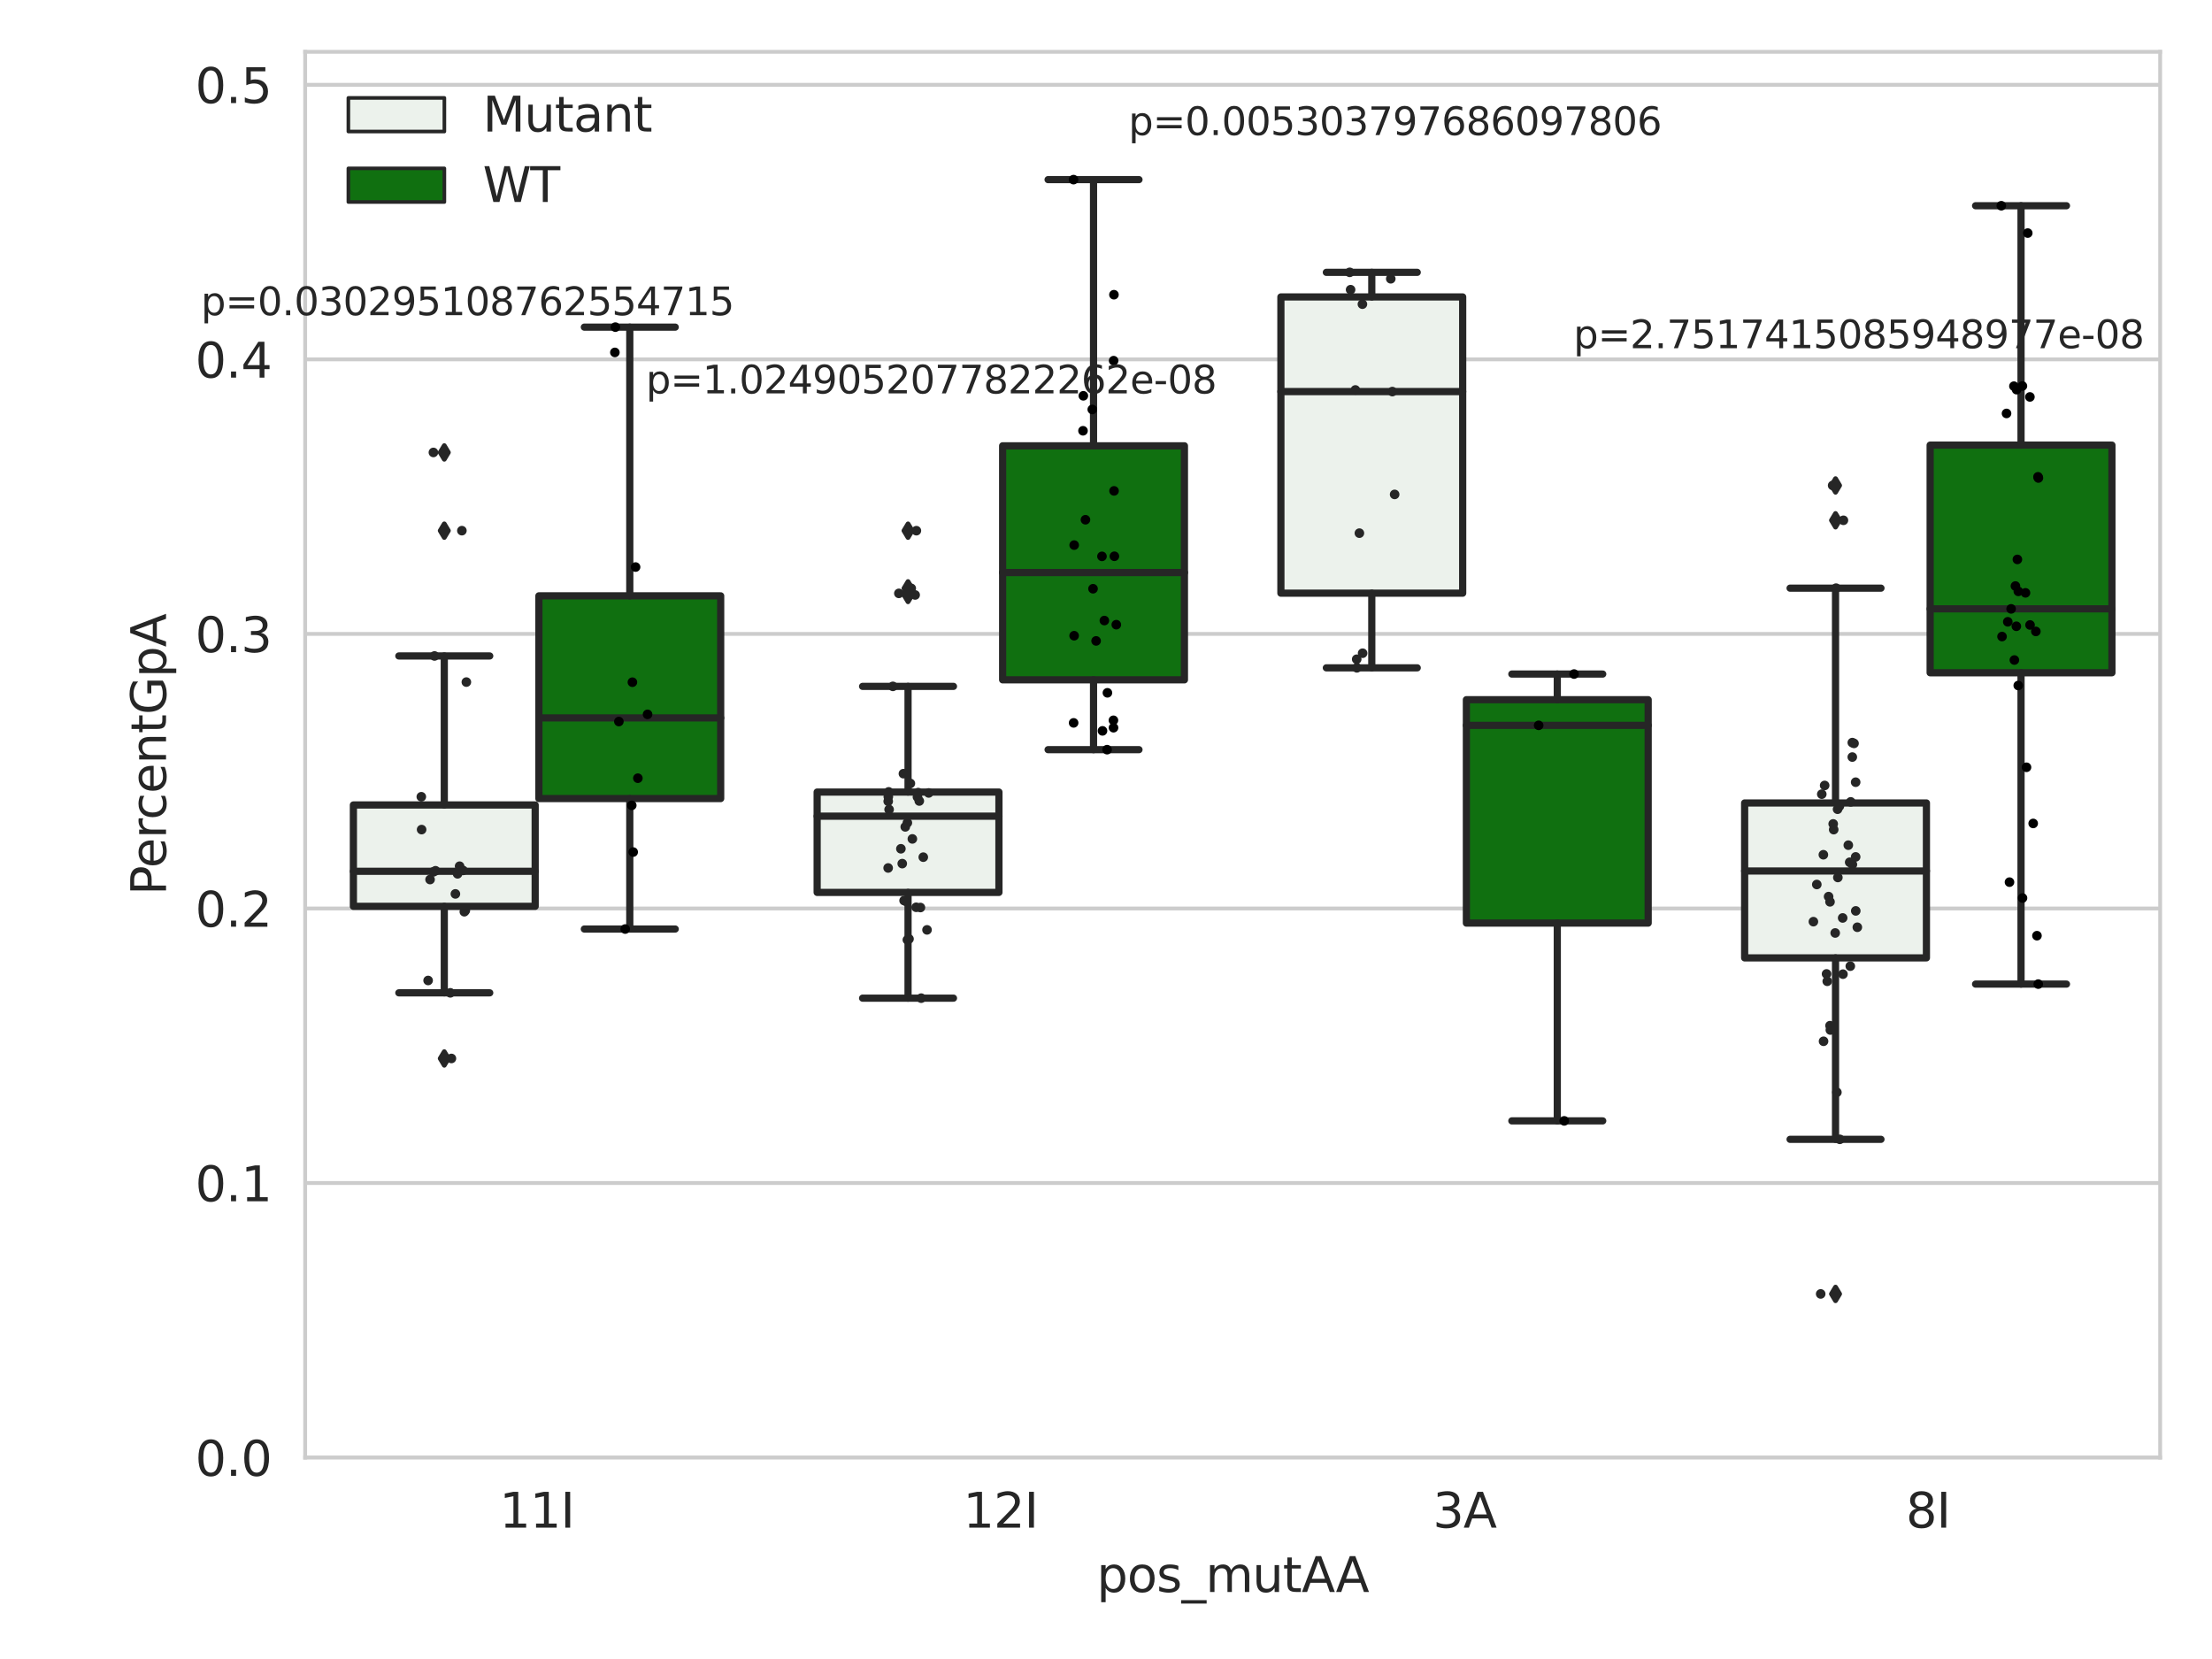 <?xml version="1.0" encoding="utf-8" standalone="no"?>
<!DOCTYPE svg PUBLIC "-//W3C//DTD SVG 1.1//EN"
  "http://www.w3.org/Graphics/SVG/1.1/DTD/svg11.dtd">
<svg xmlns:xlink="http://www.w3.org/1999/xlink" width="460.8pt" height="345.6pt" viewBox="0 0 460.8 345.6" xmlns="http://www.w3.org/2000/svg" version="1.1">
 <defs>
  <style type="text/css">*{stroke-linejoin: round; stroke-linecap: butt}</style>
 </defs>
 <g id="figure_1">
  <g id="patch_1">
   <path d="M 0 345.6 
L 460.8 345.6 
L 460.8 0 
L 0 0 
z
" style="fill: #ffffff"/>
  </g>
  <g id="axes_1">
   <g id="patch_2">
    <path d="M 63.571 303.64 
L 450 303.64 
L 450 10.8 
L 63.571 10.8 
z
" style="fill: #ffffff"/>
   </g>
   <g id="matplotlib.axis_1">
    <g id="xtick_1">
     <g id="text_1">
      <!-- 11I -->
      <g style="fill: #262626" transform="translate(104.037 318.238) scale(0.1 -0.1)">
       <defs>
        <path id="DejaVuSans-31" d="M 794 531 
L 1825 531 
L 1825 4091 
L 703 3866 
L 703 4441 
L 1819 4666 
L 2450 4666 
L 2450 531 
L 3481 531 
L 3481 0 
L 794 0 
L 794 531 
z
" transform="scale(0.016)"/>
        <path id="DejaVuSans-49" d="M 628 4666 
L 1259 4666 
L 1259 0 
L 628 0 
L 628 4666 
z
" transform="scale(0.016)"/>
       </defs>
       <use xlink:href="#DejaVuSans-31"/>
       <use xlink:href="#DejaVuSans-31" x="63.623"/>
       <use xlink:href="#DejaVuSans-49" x="127.246"/>
      </g>
     </g>
    </g>
    <g id="xtick_2">
     <g id="text_2">
      <!-- 12I -->
      <g style="fill: #262626" transform="translate(200.645 318.238) scale(0.1 -0.1)">
       <defs>
        <path id="DejaVuSans-32" d="M 1228 531 
L 3431 531 
L 3431 0 
L 469 0 
L 469 531 
Q 828 903 1448 1529 
Q 2069 2156 2228 2338 
Q 2531 2678 2651 2914 
Q 2772 3150 2772 3378 
Q 2772 3750 2511 3984 
Q 2250 4219 1831 4219 
Q 1534 4219 1204 4116 
Q 875 4013 500 3803 
L 500 4441 
Q 881 4594 1212 4672 
Q 1544 4750 1819 4750 
Q 2544 4750 2975 4387 
Q 3406 4025 3406 3419 
Q 3406 3131 3298 2873 
Q 3191 2616 2906 2266 
Q 2828 2175 2409 1742 
Q 1991 1309 1228 531 
z
" transform="scale(0.016)"/>
       </defs>
       <use xlink:href="#DejaVuSans-31"/>
       <use xlink:href="#DejaVuSans-32" x="63.623"/>
       <use xlink:href="#DejaVuSans-49" x="127.246"/>
      </g>
     </g>
    </g>
    <g id="xtick_3">
     <g id="text_3">
      <!-- 3A -->
      <g style="fill: #262626" transform="translate(298.488 318.238) scale(0.1 -0.1)">
       <defs>
        <path id="DejaVuSans-33" d="M 2597 2516 
Q 3050 2419 3304 2112 
Q 3559 1806 3559 1356 
Q 3559 666 3084 287 
Q 2609 -91 1734 -91 
Q 1441 -91 1130 -33 
Q 819 25 488 141 
L 488 750 
Q 750 597 1062 519 
Q 1375 441 1716 441 
Q 2309 441 2620 675 
Q 2931 909 2931 1356 
Q 2931 1769 2642 2001 
Q 2353 2234 1838 2234 
L 1294 2234 
L 1294 2753 
L 1863 2753 
Q 2328 2753 2575 2939 
Q 2822 3125 2822 3475 
Q 2822 3834 2567 4026 
Q 2313 4219 1838 4219 
Q 1578 4219 1281 4162 
Q 984 4106 628 3988 
L 628 4550 
Q 988 4650 1302 4700 
Q 1616 4750 1894 4750 
Q 2613 4750 3031 4423 
Q 3450 4097 3450 3541 
Q 3450 3153 3228 2886 
Q 3006 2619 2597 2516 
z
" transform="scale(0.016)"/>
        <path id="DejaVuSans-41" d="M 2188 4044 
L 1331 1722 
L 3047 1722 
L 2188 4044 
z
M 1831 4666 
L 2547 4666 
L 4325 0 
L 3669 0 
L 3244 1197 
L 1141 1197 
L 716 0 
L 50 0 
L 1831 4666 
z
" transform="scale(0.016)"/>
       </defs>
       <use xlink:href="#DejaVuSans-33"/>
       <use xlink:href="#DejaVuSans-41" x="63.623"/>
      </g>
     </g>
    </g>
    <g id="xtick_4">
     <g id="text_4">
      <!-- 8I -->
      <g style="fill: #262626" transform="translate(397.04 318.238) scale(0.1 -0.1)">
       <defs>
        <path id="DejaVuSans-38" d="M 2034 2216 
Q 1584 2216 1326 1975 
Q 1069 1734 1069 1313 
Q 1069 891 1326 650 
Q 1584 409 2034 409 
Q 2484 409 2743 651 
Q 3003 894 3003 1313 
Q 3003 1734 2745 1975 
Q 2488 2216 2034 2216 
z
M 1403 2484 
Q 997 2584 770 2862 
Q 544 3141 544 3541 
Q 544 4100 942 4425 
Q 1341 4750 2034 4750 
Q 2731 4750 3128 4425 
Q 3525 4100 3525 3541 
Q 3525 3141 3298 2862 
Q 3072 2584 2669 2484 
Q 3125 2378 3379 2068 
Q 3634 1759 3634 1313 
Q 3634 634 3220 271 
Q 2806 -91 2034 -91 
Q 1263 -91 848 271 
Q 434 634 434 1313 
Q 434 1759 690 2068 
Q 947 2378 1403 2484 
z
M 1172 3481 
Q 1172 3119 1398 2916 
Q 1625 2713 2034 2713 
Q 2441 2713 2670 2916 
Q 2900 3119 2900 3481 
Q 2900 3844 2670 4047 
Q 2441 4250 2034 4250 
Q 1625 4250 1398 4047 
Q 1172 3844 1172 3481 
z
" transform="scale(0.016)"/>
       </defs>
       <use xlink:href="#DejaVuSans-38"/>
       <use xlink:href="#DejaVuSans-49" x="63.623"/>
      </g>
     </g>
    </g>
    <g id="text_5">
     <!-- pos_mutAA -->
     <g style="fill: #262626" transform="translate(228.47 331.638) scale(0.1 -0.1)">
      <defs>
       <path id="DejaVuSans-70" d="M 1159 525 
L 1159 -1331 
L 581 -1331 
L 581 3500 
L 1159 3500 
L 1159 2969 
Q 1341 3281 1617 3432 
Q 1894 3584 2278 3584 
Q 2916 3584 3314 3078 
Q 3713 2572 3713 1747 
Q 3713 922 3314 415 
Q 2916 -91 2278 -91 
Q 1894 -91 1617 61 
Q 1341 213 1159 525 
z
M 3116 1747 
Q 3116 2381 2855 2742 
Q 2594 3103 2138 3103 
Q 1681 3103 1420 2742 
Q 1159 2381 1159 1747 
Q 1159 1113 1420 752 
Q 1681 391 2138 391 
Q 2594 391 2855 752 
Q 3116 1113 3116 1747 
z
" transform="scale(0.016)"/>
       <path id="DejaVuSans-6f" d="M 1959 3097 
Q 1497 3097 1228 2736 
Q 959 2375 959 1747 
Q 959 1119 1226 758 
Q 1494 397 1959 397 
Q 2419 397 2687 759 
Q 2956 1122 2956 1747 
Q 2956 2369 2687 2733 
Q 2419 3097 1959 3097 
z
M 1959 3584 
Q 2709 3584 3137 3096 
Q 3566 2609 3566 1747 
Q 3566 888 3137 398 
Q 2709 -91 1959 -91 
Q 1206 -91 779 398 
Q 353 888 353 1747 
Q 353 2609 779 3096 
Q 1206 3584 1959 3584 
z
" transform="scale(0.016)"/>
       <path id="DejaVuSans-73" d="M 2834 3397 
L 2834 2853 
Q 2591 2978 2328 3040 
Q 2066 3103 1784 3103 
Q 1356 3103 1142 2972 
Q 928 2841 928 2578 
Q 928 2378 1081 2264 
Q 1234 2150 1697 2047 
L 1894 2003 
Q 2506 1872 2764 1633 
Q 3022 1394 3022 966 
Q 3022 478 2636 193 
Q 2250 -91 1575 -91 
Q 1294 -91 989 -36 
Q 684 19 347 128 
L 347 722 
Q 666 556 975 473 
Q 1284 391 1588 391 
Q 1994 391 2212 530 
Q 2431 669 2431 922 
Q 2431 1156 2273 1281 
Q 2116 1406 1581 1522 
L 1381 1569 
Q 847 1681 609 1914 
Q 372 2147 372 2553 
Q 372 3047 722 3315 
Q 1072 3584 1716 3584 
Q 2034 3584 2315 3537 
Q 2597 3491 2834 3397 
z
" transform="scale(0.016)"/>
       <path id="DejaVuSans-5f" d="M 3263 -1063 
L 3263 -1509 
L -63 -1509 
L -63 -1063 
L 3263 -1063 
z
" transform="scale(0.016)"/>
       <path id="DejaVuSans-6d" d="M 3328 2828 
Q 3544 3216 3844 3400 
Q 4144 3584 4550 3584 
Q 5097 3584 5394 3201 
Q 5691 2819 5691 2113 
L 5691 0 
L 5113 0 
L 5113 2094 
Q 5113 2597 4934 2840 
Q 4756 3084 4391 3084 
Q 3944 3084 3684 2787 
Q 3425 2491 3425 1978 
L 3425 0 
L 2847 0 
L 2847 2094 
Q 2847 2600 2669 2842 
Q 2491 3084 2119 3084 
Q 1678 3084 1418 2786 
Q 1159 2488 1159 1978 
L 1159 0 
L 581 0 
L 581 3500 
L 1159 3500 
L 1159 2956 
Q 1356 3278 1631 3431 
Q 1906 3584 2284 3584 
Q 2666 3584 2933 3390 
Q 3200 3197 3328 2828 
z
" transform="scale(0.016)"/>
       <path id="DejaVuSans-75" d="M 544 1381 
L 544 3500 
L 1119 3500 
L 1119 1403 
Q 1119 906 1312 657 
Q 1506 409 1894 409 
Q 2359 409 2629 706 
Q 2900 1003 2900 1516 
L 2900 3500 
L 3475 3500 
L 3475 0 
L 2900 0 
L 2900 538 
Q 2691 219 2414 64 
Q 2138 -91 1772 -91 
Q 1169 -91 856 284 
Q 544 659 544 1381 
z
M 1991 3584 
L 1991 3584 
z
" transform="scale(0.016)"/>
       <path id="DejaVuSans-74" d="M 1172 4494 
L 1172 3500 
L 2356 3500 
L 2356 3053 
L 1172 3053 
L 1172 1153 
Q 1172 725 1289 603 
Q 1406 481 1766 481 
L 2356 481 
L 2356 0 
L 1766 0 
Q 1100 0 847 248 
Q 594 497 594 1153 
L 594 3053 
L 172 3053 
L 172 3500 
L 594 3500 
L 594 4494 
L 1172 4494 
z
" transform="scale(0.016)"/>
      </defs>
      <use xlink:href="#DejaVuSans-70"/>
      <use xlink:href="#DejaVuSans-6f" x="63.477"/>
      <use xlink:href="#DejaVuSans-73" x="124.658"/>
      <use xlink:href="#DejaVuSans-5f" x="176.758"/>
      <use xlink:href="#DejaVuSans-6d" x="226.758"/>
      <use xlink:href="#DejaVuSans-75" x="324.17"/>
      <use xlink:href="#DejaVuSans-74" x="387.549"/>
      <use xlink:href="#DejaVuSans-41" x="426.758"/>
      <use xlink:href="#DejaVuSans-41" x="497.916"/>
     </g>
    </g>
   </g>
   <g id="matplotlib.axis_2">
    <g id="ytick_1">
     <g id="line2d_1">
      <path d="M 63.571 303.64 
L 450 303.64 
" clip-path="url(#pd3cb0ba93a)" style="fill: none; stroke: #cccccc; stroke-width: 0.8; stroke-linecap: round"/>
     </g>
     <g id="text_6">
      <!-- 0.0 -->
      <g style="fill: #262626" transform="translate(40.668 307.439) scale(0.1 -0.1)">
       <defs>
        <path id="DejaVuSans-30" d="M 2034 4250 
Q 1547 4250 1301 3770 
Q 1056 3291 1056 2328 
Q 1056 1369 1301 889 
Q 1547 409 2034 409 
Q 2525 409 2770 889 
Q 3016 1369 3016 2328 
Q 3016 3291 2770 3770 
Q 2525 4250 2034 4250 
z
M 2034 4750 
Q 2819 4750 3233 4129 
Q 3647 3509 3647 2328 
Q 3647 1150 3233 529 
Q 2819 -91 2034 -91 
Q 1250 -91 836 529 
Q 422 1150 422 2328 
Q 422 3509 836 4129 
Q 1250 4750 2034 4750 
z
" transform="scale(0.016)"/>
        <path id="DejaVuSans-2e" d="M 684 794 
L 1344 794 
L 1344 0 
L 684 0 
L 684 794 
z
" transform="scale(0.016)"/>
       </defs>
       <use xlink:href="#DejaVuSans-30"/>
       <use xlink:href="#DejaVuSans-2e" x="63.623"/>
       <use xlink:href="#DejaVuSans-30" x="95.41"/>
      </g>
     </g>
    </g>
    <g id="ytick_2">
     <g id="line2d_2">
      <path d="M 63.571 246.446 
L 450 246.446 
" clip-path="url(#pd3cb0ba93a)" style="fill: none; stroke: #cccccc; stroke-width: 0.8; stroke-linecap: round"/>
     </g>
     <g id="text_7">
      <!-- 0.1 -->
      <g style="fill: #262626" transform="translate(40.668 250.245) scale(0.1 -0.1)">
       <use xlink:href="#DejaVuSans-30"/>
       <use xlink:href="#DejaVuSans-2e" x="63.623"/>
       <use xlink:href="#DejaVuSans-31" x="95.41"/>
      </g>
     </g>
    </g>
    <g id="ytick_3">
     <g id="line2d_3">
      <path d="M 63.571 189.252 
L 450 189.252 
" clip-path="url(#pd3cb0ba93a)" style="fill: none; stroke: #cccccc; stroke-width: 0.8; stroke-linecap: round"/>
     </g>
     <g id="text_8">
      <!-- 0.2 -->
      <g style="fill: #262626" transform="translate(40.668 193.051) scale(0.1 -0.1)">
       <use xlink:href="#DejaVuSans-30"/>
       <use xlink:href="#DejaVuSans-2e" x="63.623"/>
       <use xlink:href="#DejaVuSans-32" x="95.41"/>
      </g>
     </g>
    </g>
    <g id="ytick_4">
     <g id="line2d_4">
      <path d="M 63.571 132.058 
L 450 132.058 
" clip-path="url(#pd3cb0ba93a)" style="fill: none; stroke: #cccccc; stroke-width: 0.8; stroke-linecap: round"/>
     </g>
     <g id="text_9">
      <!-- 0.3 -->
      <g style="fill: #262626" transform="translate(40.668 135.857) scale(0.1 -0.1)">
       <use xlink:href="#DejaVuSans-30"/>
       <use xlink:href="#DejaVuSans-2e" x="63.623"/>
       <use xlink:href="#DejaVuSans-33" x="95.41"/>
      </g>
     </g>
    </g>
    <g id="ytick_5">
     <g id="line2d_5">
      <path d="M 63.571 74.864 
L 450 74.864 
" clip-path="url(#pd3cb0ba93a)" style="fill: none; stroke: #cccccc; stroke-width: 0.8; stroke-linecap: round"/>
     </g>
     <g id="text_10">
      <!-- 0.4 -->
      <g style="fill: #262626" transform="translate(40.668 78.663) scale(0.1 -0.1)">
       <defs>
        <path id="DejaVuSans-34" d="M 2419 4116 
L 825 1625 
L 2419 1625 
L 2419 4116 
z
M 2253 4666 
L 3047 4666 
L 3047 1625 
L 3713 1625 
L 3713 1100 
L 3047 1100 
L 3047 0 
L 2419 0 
L 2419 1100 
L 313 1100 
L 313 1709 
L 2253 4666 
z
" transform="scale(0.016)"/>
       </defs>
       <use xlink:href="#DejaVuSans-30"/>
       <use xlink:href="#DejaVuSans-2e" x="63.623"/>
       <use xlink:href="#DejaVuSans-34" x="95.41"/>
      </g>
     </g>
    </g>
    <g id="ytick_6">
     <g id="line2d_6">
      <path d="M 63.571 17.67 
L 450 17.67 
" clip-path="url(#pd3cb0ba93a)" style="fill: none; stroke: #cccccc; stroke-width: 0.8; stroke-linecap: round"/>
     </g>
     <g id="text_11">
      <!-- 0.5 -->
      <g style="fill: #262626" transform="translate(40.668 21.469) scale(0.1 -0.1)">
       <defs>
        <path id="DejaVuSans-35" d="M 691 4666 
L 3169 4666 
L 3169 4134 
L 1269 4134 
L 1269 2991 
Q 1406 3038 1543 3061 
Q 1681 3084 1819 3084 
Q 2600 3084 3056 2656 
Q 3513 2228 3513 1497 
Q 3513 744 3044 326 
Q 2575 -91 1722 -91 
Q 1428 -91 1123 -41 
Q 819 9 494 109 
L 494 744 
Q 775 591 1075 516 
Q 1375 441 1709 441 
Q 2250 441 2565 725 
Q 2881 1009 2881 1497 
Q 2881 1984 2565 2268 
Q 2250 2553 1709 2553 
Q 1456 2553 1204 2497 
Q 953 2441 691 2322 
L 691 4666 
z
" transform="scale(0.016)"/>
       </defs>
       <use xlink:href="#DejaVuSans-30"/>
       <use xlink:href="#DejaVuSans-2e" x="63.623"/>
       <use xlink:href="#DejaVuSans-35" x="95.41"/>
      </g>
     </g>
    </g>
    <g id="text_12">
     <!-- PercentGpA -->
     <g style="fill: #262626" transform="translate(34.588 186.497) rotate(-90) scale(0.1 -0.1)">
      <defs>
       <path id="DejaVuSans-50" d="M 1259 4147 
L 1259 2394 
L 2053 2394 
Q 2494 2394 2734 2622 
Q 2975 2850 2975 3272 
Q 2975 3691 2734 3919 
Q 2494 4147 2053 4147 
L 1259 4147 
z
M 628 4666 
L 2053 4666 
Q 2838 4666 3239 4311 
Q 3641 3956 3641 3272 
Q 3641 2581 3239 2228 
Q 2838 1875 2053 1875 
L 1259 1875 
L 1259 0 
L 628 0 
L 628 4666 
z
" transform="scale(0.016)"/>
       <path id="DejaVuSans-65" d="M 3597 1894 
L 3597 1613 
L 953 1613 
Q 991 1019 1311 708 
Q 1631 397 2203 397 
Q 2534 397 2845 478 
Q 3156 559 3463 722 
L 3463 178 
Q 3153 47 2828 -22 
Q 2503 -91 2169 -91 
Q 1331 -91 842 396 
Q 353 884 353 1716 
Q 353 2575 817 3079 
Q 1281 3584 2069 3584 
Q 2775 3584 3186 3129 
Q 3597 2675 3597 1894 
z
M 3022 2063 
Q 3016 2534 2758 2815 
Q 2500 3097 2075 3097 
Q 1594 3097 1305 2825 
Q 1016 2553 972 2059 
L 3022 2063 
z
" transform="scale(0.016)"/>
       <path id="DejaVuSans-72" d="M 2631 2963 
Q 2534 3019 2420 3045 
Q 2306 3072 2169 3072 
Q 1681 3072 1420 2755 
Q 1159 2438 1159 1844 
L 1159 0 
L 581 0 
L 581 3500 
L 1159 3500 
L 1159 2956 
Q 1341 3275 1631 3429 
Q 1922 3584 2338 3584 
Q 2397 3584 2469 3576 
Q 2541 3569 2628 3553 
L 2631 2963 
z
" transform="scale(0.016)"/>
       <path id="DejaVuSans-63" d="M 3122 3366 
L 3122 2828 
Q 2878 2963 2633 3030 
Q 2388 3097 2138 3097 
Q 1578 3097 1268 2742 
Q 959 2388 959 1747 
Q 959 1106 1268 751 
Q 1578 397 2138 397 
Q 2388 397 2633 464 
Q 2878 531 3122 666 
L 3122 134 
Q 2881 22 2623 -34 
Q 2366 -91 2075 -91 
Q 1284 -91 818 406 
Q 353 903 353 1747 
Q 353 2603 823 3093 
Q 1294 3584 2113 3584 
Q 2378 3584 2631 3529 
Q 2884 3475 3122 3366 
z
" transform="scale(0.016)"/>
       <path id="DejaVuSans-6e" d="M 3513 2113 
L 3513 0 
L 2938 0 
L 2938 2094 
Q 2938 2591 2744 2837 
Q 2550 3084 2163 3084 
Q 1697 3084 1428 2787 
Q 1159 2491 1159 1978 
L 1159 0 
L 581 0 
L 581 3500 
L 1159 3500 
L 1159 2956 
Q 1366 3272 1645 3428 
Q 1925 3584 2291 3584 
Q 2894 3584 3203 3211 
Q 3513 2838 3513 2113 
z
" transform="scale(0.016)"/>
       <path id="DejaVuSans-47" d="M 3809 666 
L 3809 1919 
L 2778 1919 
L 2778 2438 
L 4434 2438 
L 4434 434 
Q 4069 175 3628 42 
Q 3188 -91 2688 -91 
Q 1594 -91 976 548 
Q 359 1188 359 2328 
Q 359 3472 976 4111 
Q 1594 4750 2688 4750 
Q 3144 4750 3555 4637 
Q 3966 4525 4313 4306 
L 4313 3634 
Q 3963 3931 3569 4081 
Q 3175 4231 2741 4231 
Q 1884 4231 1454 3753 
Q 1025 3275 1025 2328 
Q 1025 1384 1454 906 
Q 1884 428 2741 428 
Q 3075 428 3337 486 
Q 3600 544 3809 666 
z
" transform="scale(0.016)"/>
      </defs>
      <use xlink:href="#DejaVuSans-50"/>
      <use xlink:href="#DejaVuSans-65" x="56.678"/>
      <use xlink:href="#DejaVuSans-72" x="118.201"/>
      <use xlink:href="#DejaVuSans-63" x="157.064"/>
      <use xlink:href="#DejaVuSans-65" x="212.045"/>
      <use xlink:href="#DejaVuSans-6e" x="273.568"/>
      <use xlink:href="#DejaVuSans-74" x="336.947"/>
      <use xlink:href="#DejaVuSans-47" x="376.156"/>
      <use xlink:href="#DejaVuSans-70" x="453.646"/>
      <use xlink:href="#DejaVuSans-41" x="517.123"/>
     </g>
    </g>
   </g>
   <g id="patch_3">
    <path d="M 73.618 188.807 
L 111.488 188.807 
L 111.488 167.688 
L 73.618 167.688 
L 73.618 188.807 
z
" clip-path="url(#pd3cb0ba93a)" style="fill: #ecf2ec; stroke: #262626; stroke-width: 1.5; stroke-linejoin: miter"/>
   </g>
   <g id="patch_4">
    <path d="M 112.261 166.359 
L 150.131 166.359 
L 150.131 124.124 
L 112.261 124.124 
L 112.261 166.359 
z
" clip-path="url(#pd3cb0ba93a)" style="fill: #107010; stroke: #262626; stroke-width: 1.5; stroke-linejoin: miter"/>
   </g>
   <g id="patch_5">
    <path d="M 170.226 185.906 
L 208.096 185.906 
L 208.096 164.998 
L 170.226 164.998 
L 170.226 185.906 
z
" clip-path="url(#pd3cb0ba93a)" style="fill: #ecf2ec; stroke: #262626; stroke-width: 1.5; stroke-linejoin: miter"/>
   </g>
   <g id="patch_6">
    <path d="M 208.868 141.624 
L 246.738 141.624 
L 246.738 92.869 
L 208.868 92.869 
L 208.868 141.624 
z
" clip-path="url(#pd3cb0ba93a)" style="fill: #107010; stroke: #262626; stroke-width: 1.5; stroke-linejoin: miter"/>
   </g>
   <g id="patch_7">
    <path d="M 266.833 123.572 
L 304.703 123.572 
L 304.703 61.856 
L 266.833 61.856 
L 266.833 123.572 
z
" clip-path="url(#pd3cb0ba93a)" style="fill: #ecf2ec; stroke: #262626; stroke-width: 1.5; stroke-linejoin: miter"/>
   </g>
   <g id="patch_8">
    <path d="M 305.476 192.3 
L 343.346 192.3 
L 343.346 145.759 
L 305.476 145.759 
L 305.476 192.3 
z
" clip-path="url(#pd3cb0ba93a)" style="fill: #107010; stroke: #262626; stroke-width: 1.5; stroke-linejoin: miter"/>
   </g>
   <g id="patch_9">
    <path d="M 363.44 199.542 
L 401.31 199.542 
L 401.31 167.271 
L 363.44 167.271 
L 363.44 199.542 
z
" clip-path="url(#pd3cb0ba93a)" style="fill: #ecf2ec; stroke: #262626; stroke-width: 1.5; stroke-linejoin: miter"/>
   </g>
   <g id="patch_10">
    <path d="M 402.083 140.15 
L 439.953 140.15 
L 439.953 92.728 
L 402.083 92.728 
L 402.083 140.15 
z
" clip-path="url(#pd3cb0ba93a)" style="fill: #107010; stroke: #262626; stroke-width: 1.5; stroke-linejoin: miter"/>
   </g>
   <g id="patch_11">
    <path d="M 111.875 303.64 
L 111.875 303.64 
L 111.875 303.64 
L 111.875 303.64 
z
" clip-path="url(#pd3cb0ba93a)" style="fill: #ecf2ec; stroke: #262626; stroke-width: 0.75; stroke-linejoin: miter"/>
   </g>
   <g id="patch_12">
    <path d="M 111.875 303.64 
L 111.875 303.64 
L 111.875 303.64 
L 111.875 303.64 
z
" clip-path="url(#pd3cb0ba93a)" style="fill: #107010; stroke: #262626; stroke-width: 0.75; stroke-linejoin: miter"/>
   </g>
   <g id="PathCollection_1"/>
   <g id="PathCollection_2"/>
   <g id="line2d_7">
    <path d="M 92.553 188.807 
L 92.553 206.826 
" clip-path="url(#pd3cb0ba93a)" style="fill: none; stroke: #262626; stroke-width: 1.5; stroke-linecap: round"/>
   </g>
   <g id="line2d_8">
    <path d="M 92.553 167.688 
L 92.553 136.649 
" clip-path="url(#pd3cb0ba93a)" style="fill: none; stroke: #262626; stroke-width: 1.5; stroke-linecap: round"/>
   </g>
   <g id="line2d_9">
    <path d="M 83.086 206.826 
L 102.021 206.826 
" clip-path="url(#pd3cb0ba93a)" style="fill: none; stroke: #262626; stroke-width: 1.5; stroke-linecap: round"/>
   </g>
   <g id="line2d_10">
    <path d="M 83.086 136.649 
L 102.021 136.649 
" clip-path="url(#pd3cb0ba93a)" style="fill: none; stroke: #262626; stroke-width: 1.5; stroke-linecap: round"/>
   </g>
   <g id="line2d_11">
    <defs>
     <path id="mff97876fbc" d="M -0 1.414 
L 0.849 0 
L 0 -1.414 
L -0.849 -0 
z
" style="stroke: #262626; stroke-linejoin: miter"/>
    </defs>
    <g clip-path="url(#pd3cb0ba93a)">
     <use xlink:href="#mff97876fbc" x="92.553" y="220.497" style="fill: #262626; stroke: #262626; stroke-linejoin: miter"/>
     <use xlink:href="#mff97876fbc" x="92.553" y="94.253" style="fill: #262626; stroke: #262626; stroke-linejoin: miter"/>
     <use xlink:href="#mff97876fbc" x="92.553" y="110.547" style="fill: #262626; stroke: #262626; stroke-linejoin: miter"/>
    </g>
   </g>
   <g id="line2d_12">
    <path d="M 131.196 166.359 
L 131.196 193.533 
" clip-path="url(#pd3cb0ba93a)" style="fill: none; stroke: #262626; stroke-width: 1.5; stroke-linecap: round"/>
   </g>
   <g id="line2d_13">
    <path d="M 131.196 124.124 
L 131.196 68.148 
" clip-path="url(#pd3cb0ba93a)" style="fill: none; stroke: #262626; stroke-width: 1.5; stroke-linecap: round"/>
   </g>
   <g id="line2d_14">
    <path d="M 121.729 193.533 
L 140.664 193.533 
" clip-path="url(#pd3cb0ba93a)" style="fill: none; stroke: #262626; stroke-width: 1.5; stroke-linecap: round"/>
   </g>
   <g id="line2d_15">
    <path d="M 121.729 68.148 
L 140.664 68.148 
" clip-path="url(#pd3cb0ba93a)" style="fill: none; stroke: #262626; stroke-width: 1.5; stroke-linecap: round"/>
   </g>
   <g id="line2d_16"/>
   <g id="line2d_17">
    <path d="M 189.161 185.906 
L 189.161 207.934 
" clip-path="url(#pd3cb0ba93a)" style="fill: none; stroke: #262626; stroke-width: 1.5; stroke-linecap: round"/>
   </g>
   <g id="line2d_18">
    <path d="M 189.161 164.998 
L 189.161 142.983 
" clip-path="url(#pd3cb0ba93a)" style="fill: none; stroke: #262626; stroke-width: 1.5; stroke-linecap: round"/>
   </g>
   <g id="line2d_19">
    <path d="M 179.693 207.934 
L 198.628 207.934 
" clip-path="url(#pd3cb0ba93a)" style="fill: none; stroke: #262626; stroke-width: 1.5; stroke-linecap: round"/>
   </g>
   <g id="line2d_20">
    <path d="M 179.693 142.983 
L 198.628 142.983 
" clip-path="url(#pd3cb0ba93a)" style="fill: none; stroke: #262626; stroke-width: 1.5; stroke-linecap: round"/>
   </g>
   <g id="line2d_21">
    <g clip-path="url(#pd3cb0ba93a)">
     <use xlink:href="#mff97876fbc" x="189.161" y="122.567" style="fill: #262626; stroke: #262626; stroke-linejoin: miter"/>
     <use xlink:href="#mff97876fbc" x="189.161" y="123.941" style="fill: #262626; stroke: #262626; stroke-linejoin: miter"/>
     <use xlink:href="#mff97876fbc" x="189.161" y="110.552" style="fill: #262626; stroke: #262626; stroke-linejoin: miter"/>
     <use xlink:href="#mff97876fbc" x="189.161" y="123.61" style="fill: #262626; stroke: #262626; stroke-linejoin: miter"/>
    </g>
   </g>
   <g id="line2d_22">
    <path d="M 227.803 141.624 
L 227.803 156.168 
" clip-path="url(#pd3cb0ba93a)" style="fill: none; stroke: #262626; stroke-width: 1.5; stroke-linecap: round"/>
   </g>
   <g id="line2d_23">
    <path d="M 227.803 92.869 
L 227.803 37.422 
" clip-path="url(#pd3cb0ba93a)" style="fill: none; stroke: #262626; stroke-width: 1.5; stroke-linecap: round"/>
   </g>
   <g id="line2d_24">
    <path d="M 218.336 156.168 
L 237.271 156.168 
" clip-path="url(#pd3cb0ba93a)" style="fill: none; stroke: #262626; stroke-width: 1.5; stroke-linecap: round"/>
   </g>
   <g id="line2d_25">
    <path d="M 218.336 37.422 
L 237.271 37.422 
" clip-path="url(#pd3cb0ba93a)" style="fill: none; stroke: #262626; stroke-width: 1.5; stroke-linecap: round"/>
   </g>
   <g id="line2d_26"/>
   <g id="line2d_27">
    <path d="M 285.768 123.572 
L 285.768 139.121 
" clip-path="url(#pd3cb0ba93a)" style="fill: none; stroke: #262626; stroke-width: 1.5; stroke-linecap: round"/>
   </g>
   <g id="line2d_28">
    <path d="M 285.768 61.856 
L 285.768 56.735 
" clip-path="url(#pd3cb0ba93a)" style="fill: none; stroke: #262626; stroke-width: 1.5; stroke-linecap: round"/>
   </g>
   <g id="line2d_29">
    <path d="M 276.3 139.121 
L 295.235 139.121 
" clip-path="url(#pd3cb0ba93a)" style="fill: none; stroke: #262626; stroke-width: 1.5; stroke-linecap: round"/>
   </g>
   <g id="line2d_30">
    <path d="M 276.3 56.735 
L 295.235 56.735 
" clip-path="url(#pd3cb0ba93a)" style="fill: none; stroke: #262626; stroke-width: 1.5; stroke-linecap: round"/>
   </g>
   <g id="line2d_31"/>
   <g id="line2d_32">
    <path d="M 324.411 192.3 
L 324.411 233.5 
" clip-path="url(#pd3cb0ba93a)" style="fill: none; stroke: #262626; stroke-width: 1.5; stroke-linecap: round"/>
   </g>
   <g id="line2d_33">
    <path d="M 324.411 145.759 
L 324.411 140.418 
" clip-path="url(#pd3cb0ba93a)" style="fill: none; stroke: #262626; stroke-width: 1.5; stroke-linecap: round"/>
   </g>
   <g id="line2d_34">
    <path d="M 314.943 233.5 
L 333.878 233.5 
" clip-path="url(#pd3cb0ba93a)" style="fill: none; stroke: #262626; stroke-width: 1.5; stroke-linecap: round"/>
   </g>
   <g id="line2d_35">
    <path d="M 314.943 140.418 
L 333.878 140.418 
" clip-path="url(#pd3cb0ba93a)" style="fill: none; stroke: #262626; stroke-width: 1.5; stroke-linecap: round"/>
   </g>
   <g id="line2d_36"/>
   <g id="line2d_37">
    <path d="M 382.375 199.542 
L 382.375 237.343 
" clip-path="url(#pd3cb0ba93a)" style="fill: none; stroke: #262626; stroke-width: 1.5; stroke-linecap: round"/>
   </g>
   <g id="line2d_38">
    <path d="M 382.375 167.271 
L 382.375 122.523 
" clip-path="url(#pd3cb0ba93a)" style="fill: none; stroke: #262626; stroke-width: 1.5; stroke-linecap: round"/>
   </g>
   <g id="line2d_39">
    <path d="M 372.907 237.343 
L 391.842 237.343 
" clip-path="url(#pd3cb0ba93a)" style="fill: none; stroke: #262626; stroke-width: 1.5; stroke-linecap: round"/>
   </g>
   <g id="line2d_40">
    <path d="M 372.907 122.523 
L 391.842 122.523 
" clip-path="url(#pd3cb0ba93a)" style="fill: none; stroke: #262626; stroke-width: 1.5; stroke-linecap: round"/>
   </g>
   <g id="line2d_41">
    <g clip-path="url(#pd3cb0ba93a)">
     <use xlink:href="#mff97876fbc" x="382.375" y="269.547" style="fill: #262626; stroke: #262626; stroke-linejoin: miter"/>
     <use xlink:href="#mff97876fbc" x="382.375" y="101.128" style="fill: #262626; stroke: #262626; stroke-linejoin: miter"/>
     <use xlink:href="#mff97876fbc" x="382.375" y="108.387" style="fill: #262626; stroke: #262626; stroke-linejoin: miter"/>
    </g>
   </g>
   <g id="line2d_42">
    <path d="M 421.018 140.15 
L 421.018 205.005 
" clip-path="url(#pd3cb0ba93a)" style="fill: none; stroke: #262626; stroke-width: 1.5; stroke-linecap: round"/>
   </g>
   <g id="line2d_43">
    <path d="M 421.018 92.728 
L 421.018 42.859 
" clip-path="url(#pd3cb0ba93a)" style="fill: none; stroke: #262626; stroke-width: 1.5; stroke-linecap: round"/>
   </g>
   <g id="line2d_44">
    <path d="M 411.55 205.005 
L 430.485 205.005 
" clip-path="url(#pd3cb0ba93a)" style="fill: none; stroke: #262626; stroke-width: 1.5; stroke-linecap: round"/>
   </g>
   <g id="line2d_45">
    <path d="M 411.55 42.859 
L 430.485 42.859 
" clip-path="url(#pd3cb0ba93a)" style="fill: none; stroke: #262626; stroke-width: 1.5; stroke-linecap: round"/>
   </g>
   <g id="line2d_46"/>
   <g id="line2d_47">
    <path d="M 73.618 181.511 
L 111.488 181.511 
" clip-path="url(#pd3cb0ba93a)" style="fill: none; stroke: #262626; stroke-width: 1.5; stroke-linecap: round"/>
   </g>
   <g id="line2d_48">
    <path d="M 112.261 149.561 
L 150.131 149.561 
" clip-path="url(#pd3cb0ba93a)" style="fill: none; stroke: #262626; stroke-width: 1.5; stroke-linecap: round"/>
   </g>
   <g id="line2d_49">
    <path d="M 170.226 170.022 
L 208.096 170.022 
" clip-path="url(#pd3cb0ba93a)" style="fill: none; stroke: #262626; stroke-width: 1.5; stroke-linecap: round"/>
   </g>
   <g id="line2d_50">
    <path d="M 208.868 119.273 
L 246.738 119.273 
" clip-path="url(#pd3cb0ba93a)" style="fill: none; stroke: #262626; stroke-width: 1.5; stroke-linecap: round"/>
   </g>
   <g id="line2d_51">
    <path d="M 266.833 81.574 
L 304.703 81.574 
" clip-path="url(#pd3cb0ba93a)" style="fill: none; stroke: #262626; stroke-width: 1.5; stroke-linecap: round"/>
   </g>
   <g id="line2d_52">
    <path d="M 305.476 151.101 
L 343.346 151.101 
" clip-path="url(#pd3cb0ba93a)" style="fill: none; stroke: #262626; stroke-width: 1.5; stroke-linecap: round"/>
   </g>
   <g id="line2d_53">
    <path d="M 363.44 181.441 
L 401.31 181.441 
" clip-path="url(#pd3cb0ba93a)" style="fill: none; stroke: #262626; stroke-width: 1.5; stroke-linecap: round"/>
   </g>
   <g id="line2d_54">
    <path d="M 402.083 126.841 
L 439.953 126.841 
" clip-path="url(#pd3cb0ba93a)" style="fill: none; stroke: #262626; stroke-width: 1.5; stroke-linecap: round"/>
   </g>
   <g id="patch_13">
    <path d="M 63.571 303.64 
L 63.571 10.8 
" style="fill: none; stroke: #cccccc; stroke-width: 0.8; stroke-linejoin: miter; stroke-linecap: square"/>
   </g>
   <g id="patch_14">
    <path d="M 450 303.64 
L 450 10.8 
" style="fill: none; stroke: #cccccc; stroke-width: 0.8; stroke-linejoin: miter; stroke-linecap: square"/>
   </g>
   <g id="patch_15">
    <path d="M 63.571 303.64 
L 450 303.64 
" style="fill: none; stroke: #cccccc; stroke-width: 0.8; stroke-linejoin: miter; stroke-linecap: square"/>
   </g>
   <g id="patch_16">
    <path d="M 63.571 10.8 
L 450 10.8 
" style="fill: none; stroke: #cccccc; stroke-width: 0.8; stroke-linejoin: miter; stroke-linecap: square"/>
   </g>
   <g id="PathCollection_3">
    <defs>
     <path id="C0_0_61f455d4c5" d="M 0 1 
C 0.265 1 0.52 0.895 0.707 0.707 
C 0.895 0.52 1 0.265 1 -0 
C 1 -0.265 0.895 -0.52 0.707 -0.707 
C 0.52 -0.895 0.265 -1 0 -1 
C -0.265 -1 -0.52 -0.895 -0.707 -0.707 
C -0.895 -0.52 -1 -0.265 -1 0 
C -1 0.265 -0.895 0.52 -0.707 0.707 
C -0.52 0.895 -0.265 1 0 1 
z
"/>
    </defs>
    <g clip-path="url(#pd3cb0ba93a)">
     <use xlink:href="#C0_0_61f455d4c5" x="96.454" y="181.325" style="fill: #262626"/>
    </g>
    <g clip-path="url(#pd3cb0ba93a)">
     <use xlink:href="#C0_0_61f455d4c5" x="93.807" y="206.826" style="fill: #262626"/>
    </g>
    <g clip-path="url(#pd3cb0ba93a)">
     <use xlink:href="#C0_0_61f455d4c5" x="87.768" y="165.978" style="fill: #262626"/>
    </g>
    <g clip-path="url(#pd3cb0ba93a)">
     <use xlink:href="#C0_0_61f455d4c5" x="90.727" y="181.394" style="fill: #262626"/>
    </g>
    <g clip-path="url(#pd3cb0ba93a)">
     <use xlink:href="#C0_0_61f455d4c5" x="89.59" y="183.224" style="fill: #262626"/>
    </g>
    <g clip-path="url(#pd3cb0ba93a)">
     <use xlink:href="#C0_0_61f455d4c5" x="89.185" y="204.252" style="fill: #262626"/>
    </g>
    <g clip-path="url(#pd3cb0ba93a)">
     <use xlink:href="#C0_0_61f455d4c5" x="95.743" y="180.446" style="fill: #262626"/>
    </g>
    <g clip-path="url(#pd3cb0ba93a)">
     <use xlink:href="#C0_0_61f455d4c5" x="90.287" y="94.253" style="fill: #262626"/>
    </g>
    <g clip-path="url(#pd3cb0ba93a)">
     <use xlink:href="#C0_0_61f455d4c5" x="90.269" y="181.628" style="fill: #262626"/>
    </g>
    <g clip-path="url(#pd3cb0ba93a)">
     <use xlink:href="#C0_0_61f455d4c5" x="94.037" y="220.497" style="fill: #262626"/>
    </g>
    <g clip-path="url(#pd3cb0ba93a)">
     <use xlink:href="#C0_0_61f455d4c5" x="87.828" y="172.818" style="fill: #262626"/>
    </g>
    <g clip-path="url(#pd3cb0ba93a)">
     <use xlink:href="#C0_0_61f455d4c5" x="97.152" y="142.091" style="fill: #262626"/>
    </g>
    <g clip-path="url(#pd3cb0ba93a)">
     <use xlink:href="#C0_0_61f455d4c5" x="90.517" y="136.649" style="fill: #262626"/>
    </g>
    <g clip-path="url(#pd3cb0ba93a)">
     <use xlink:href="#C0_0_61f455d4c5" x="96.218" y="110.547" style="fill: #262626"/>
    </g>
    <g clip-path="url(#pd3cb0ba93a)">
     <use xlink:href="#C0_0_61f455d4c5" x="95.32" y="182.032" style="fill: #262626"/>
    </g>
    <g clip-path="url(#pd3cb0ba93a)">
     <use xlink:href="#C0_0_61f455d4c5" x="96.939" y="189.671" style="fill: #262626"/>
    </g>
    <g clip-path="url(#pd3cb0ba93a)">
     <use xlink:href="#C0_0_61f455d4c5" x="94.868" y="186.217" style="fill: #262626"/>
    </g>
    <g clip-path="url(#pd3cb0ba93a)">
     <use xlink:href="#C0_0_61f455d4c5" x="96.731" y="189.929" style="fill: #262626"/>
    </g>
   </g>
   <g id="PathCollection_4">
    <defs>
     <path id="C1_0_ea24a453ef" d="M 0 1 
C 0.265 1 0.52 0.895 0.707 0.707 
C 0.895 0.52 1 0.265 1 -0 
C 1 -0.265 0.895 -0.52 0.707 -0.707 
C 0.52 -0.895 0.265 -1 0 -1 
C -0.265 -1 -0.52 -0.895 -0.707 -0.707 
C -0.895 -0.52 -1 -0.265 -1 0 
C -1 0.265 -0.895 0.52 -0.707 0.707 
C -0.52 0.895 -0.265 1 0 1 
z
"/>
    </defs>
    <g clip-path="url(#pd3cb0ba93a)">
     <use xlink:href="#C1_0_ea24a453ef" x="131.741" y="142.116"/>
    </g>
    <g clip-path="url(#pd3cb0ba93a)">
     <use xlink:href="#C1_0_ea24a453ef" x="131.904" y="177.499"/>
    </g>
    <g clip-path="url(#pd3cb0ba93a)">
     <use xlink:href="#C1_0_ea24a453ef" x="128.194" y="68.148"/>
    </g>
    <g clip-path="url(#pd3cb0ba93a)">
     <use xlink:href="#C1_0_ea24a453ef" x="130.243" y="193.533"/>
    </g>
    <g clip-path="url(#pd3cb0ba93a)">
     <use xlink:href="#C1_0_ea24a453ef" x="132.402" y="118.127"/>
    </g>
    <g clip-path="url(#pd3cb0ba93a)">
     <use xlink:href="#C1_0_ea24a453ef" x="128.09" y="73.415"/>
    </g>
    <g clip-path="url(#pd3cb0ba93a)">
     <use xlink:href="#C1_0_ea24a453ef" x="134.898" y="148.813"/>
    </g>
    <g clip-path="url(#pd3cb0ba93a)">
     <use xlink:href="#C1_0_ea24a453ef" x="128.922" y="150.31"/>
    </g>
    <g clip-path="url(#pd3cb0ba93a)">
     <use xlink:href="#C1_0_ea24a453ef" x="132.88" y="162.113"/>
    </g>
    <g clip-path="url(#pd3cb0ba93a)">
     <use xlink:href="#C1_0_ea24a453ef" x="131.607" y="167.774"/>
    </g>
   </g>
   <g id="PathCollection_5">
    <defs>
     <path id="C2_0_6530dabec0" d="M 0 1 
C 0.265 1 0.52 0.895 0.707 0.707 
C 0.895 0.52 1 0.265 1 -0 
C 1 -0.265 0.895 -0.52 0.707 -0.707 
C 0.52 -0.895 0.265 -1 0 -1 
C -0.265 -1 -0.52 -0.895 -0.707 -0.707 
C -0.895 -0.52 -1 -0.265 -1 0 
C -1 0.265 -0.895 0.52 -0.707 0.707 
C -0.52 0.895 -0.265 1 0 1 
z
"/>
    </defs>
    <g clip-path="url(#pd3cb0ba93a)">
     <use xlink:href="#C2_0_6530dabec0" x="186.005" y="142.983" style="fill: #262626"/>
    </g>
    <g clip-path="url(#pd3cb0ba93a)">
     <use xlink:href="#C2_0_6530dabec0" x="191.126" y="166.027" style="fill: #262626"/>
    </g>
    <g clip-path="url(#pd3cb0ba93a)">
     <use xlink:href="#C2_0_6530dabec0" x="185.018" y="180.812" style="fill: #262626"/>
    </g>
    <g clip-path="url(#pd3cb0ba93a)">
     <use xlink:href="#C2_0_6530dabec0" x="191.268" y="165.11" style="fill: #262626"/>
    </g>
    <g clip-path="url(#pd3cb0ba93a)">
     <use xlink:href="#C2_0_6530dabec0" x="185.131" y="164.961" style="fill: #262626"/>
    </g>
    <g clip-path="url(#pd3cb0ba93a)">
     <use xlink:href="#C2_0_6530dabec0" x="185.053" y="165.971" style="fill: #262626"/>
    </g>
    <g clip-path="url(#pd3cb0ba93a)">
     <use xlink:href="#C2_0_6530dabec0" x="193.116" y="193.708" style="fill: #262626"/>
    </g>
    <g clip-path="url(#pd3cb0ba93a)">
     <use xlink:href="#C2_0_6530dabec0" x="185.219" y="168.638" style="fill: #262626"/>
    </g>
    <g clip-path="url(#pd3cb0ba93a)">
     <use xlink:href="#C2_0_6530dabec0" x="189.832" y="122.567" style="fill: #262626"/>
    </g>
    <g clip-path="url(#pd3cb0ba93a)">
     <use xlink:href="#C2_0_6530dabec0" x="191.903" y="207.934" style="fill: #262626"/>
    </g>
    <g clip-path="url(#pd3cb0ba93a)">
     <use xlink:href="#C2_0_6530dabec0" x="185.03" y="166.926" style="fill: #262626"/>
    </g>
    <g clip-path="url(#pd3cb0ba93a)">
     <use xlink:href="#C2_0_6530dabec0" x="188.583" y="172.253" style="fill: #262626"/>
    </g>
    <g clip-path="url(#pd3cb0ba93a)">
     <use xlink:href="#C2_0_6530dabec0" x="192.336" y="178.563" style="fill: #262626"/>
    </g>
    <g clip-path="url(#pd3cb0ba93a)">
     <use xlink:href="#C2_0_6530dabec0" x="188.199" y="161.17" style="fill: #262626"/>
    </g>
    <g clip-path="url(#pd3cb0ba93a)">
     <use xlink:href="#C2_0_6530dabec0" x="188.34" y="187.605" style="fill: #262626"/>
    </g>
    <g clip-path="url(#pd3cb0ba93a)">
     <use xlink:href="#C2_0_6530dabec0" x="190.857" y="189.003" style="fill: #262626"/>
    </g>
    <g clip-path="url(#pd3cb0ba93a)">
     <use xlink:href="#C2_0_6530dabec0" x="190.062" y="174.759" style="fill: #262626"/>
    </g>
    <g clip-path="url(#pd3cb0ba93a)">
     <use xlink:href="#C2_0_6530dabec0" x="188.756" y="187.771" style="fill: #262626"/>
    </g>
    <g clip-path="url(#pd3cb0ba93a)">
     <use xlink:href="#C2_0_6530dabec0" x="191.505" y="166.863" style="fill: #262626"/>
    </g>
    <g clip-path="url(#pd3cb0ba93a)">
     <use xlink:href="#C2_0_6530dabec0" x="189.364" y="195.599" style="fill: #262626"/>
    </g>
    <g clip-path="url(#pd3cb0ba93a)">
     <use xlink:href="#C2_0_6530dabec0" x="189.022" y="171.406" style="fill: #262626"/>
    </g>
    <g clip-path="url(#pd3cb0ba93a)">
     <use xlink:href="#C2_0_6530dabec0" x="187.955" y="179.907" style="fill: #262626"/>
    </g>
    <g clip-path="url(#pd3cb0ba93a)">
     <use xlink:href="#C2_0_6530dabec0" x="189.023" y="195.789" style="fill: #262626"/>
    </g>
    <g clip-path="url(#pd3cb0ba93a)">
     <use xlink:href="#C2_0_6530dabec0" x="190.64" y="123.941" style="fill: #262626"/>
    </g>
    <g clip-path="url(#pd3cb0ba93a)">
     <use xlink:href="#C2_0_6530dabec0" x="189.648" y="163.207" style="fill: #262626"/>
    </g>
    <g clip-path="url(#pd3cb0ba93a)">
     <use xlink:href="#C2_0_6530dabec0" x="190.899" y="110.552" style="fill: #262626"/>
    </g>
    <g clip-path="url(#pd3cb0ba93a)">
     <use xlink:href="#C2_0_6530dabec0" x="187.252" y="123.61" style="fill: #262626"/>
    </g>
    <g clip-path="url(#pd3cb0ba93a)">
     <use xlink:href="#C2_0_6530dabec0" x="187.672" y="176.816" style="fill: #262626"/>
    </g>
    <g clip-path="url(#pd3cb0ba93a)">
     <use xlink:href="#C2_0_6530dabec0" x="191.742" y="189.054" style="fill: #262626"/>
    </g>
    <g clip-path="url(#pd3cb0ba93a)">
     <use xlink:href="#C2_0_6530dabec0" x="193.464" y="165.184" style="fill: #262626"/>
    </g>
   </g>
   <g id="PathCollection_6">
    <defs>
     <path id="C3_0_5c63f22c15" d="M 0 1 
C 0.265 1 0.52 0.895 0.707 0.707 
C 0.895 0.52 1 0.265 1 -0 
C 1 -0.265 0.895 -0.52 0.707 -0.707 
C 0.52 -0.895 0.265 -1 0 -1 
C -0.265 -1 -0.52 -0.895 -0.707 -0.707 
C -0.895 -0.52 -1 -0.265 -1 0 
C -1 0.265 -0.895 0.52 -0.707 0.707 
C -0.52 0.895 -0.265 1 0 1 
z
"/>
    </defs>
    <g clip-path="url(#pd3cb0ba93a)">
     <use xlink:href="#C3_0_5c63f22c15" x="230.628" y="156.168"/>
    </g>
    <g clip-path="url(#pd3cb0ba93a)">
     <use xlink:href="#C3_0_5c63f22c15" x="229.669" y="152.253"/>
    </g>
    <g clip-path="url(#pd3cb0ba93a)">
     <use xlink:href="#C3_0_5c63f22c15" x="227.697" y="122.646"/>
    </g>
    <g clip-path="url(#pd3cb0ba93a)">
     <use xlink:href="#C3_0_5c63f22c15" x="223.771" y="113.553"/>
    </g>
    <g clip-path="url(#pd3cb0ba93a)">
     <use xlink:href="#C3_0_5c63f22c15" x="229.561" y="115.9"/>
    </g>
    <g clip-path="url(#pd3cb0ba93a)">
     <use xlink:href="#C3_0_5c63f22c15" x="232.077" y="102.259"/>
    </g>
    <g clip-path="url(#pd3cb0ba93a)">
     <use xlink:href="#C3_0_5c63f22c15" x="230.696" y="144.327"/>
    </g>
    <g clip-path="url(#pd3cb0ba93a)">
     <use xlink:href="#C3_0_5c63f22c15" x="226.122" y="108.272"/>
    </g>
    <g clip-path="url(#pd3cb0ba93a)">
     <use xlink:href="#C3_0_5c63f22c15" x="227.541" y="85.297"/>
    </g>
    <g clip-path="url(#pd3cb0ba93a)">
     <use xlink:href="#C3_0_5c63f22c15" x="232.054" y="61.393"/>
    </g>
    <g clip-path="url(#pd3cb0ba93a)">
     <use xlink:href="#C3_0_5c63f22c15" x="225.609" y="89.738"/>
    </g>
    <g clip-path="url(#pd3cb0ba93a)">
     <use xlink:href="#C3_0_5c63f22c15" x="231.966" y="151.595"/>
    </g>
    <g clip-path="url(#pd3cb0ba93a)">
     <use xlink:href="#C3_0_5c63f22c15" x="231.987" y="75.135"/>
    </g>
    <g clip-path="url(#pd3cb0ba93a)">
     <use xlink:href="#C3_0_5c63f22c15" x="223.635" y="37.422"/>
    </g>
    <g clip-path="url(#pd3cb0ba93a)">
     <use xlink:href="#C3_0_5c63f22c15" x="232.548" y="130.132"/>
    </g>
    <g clip-path="url(#pd3cb0ba93a)">
     <use xlink:href="#C3_0_5c63f22c15" x="225.681" y="82.449"/>
    </g>
    <g clip-path="url(#pd3cb0ba93a)">
     <use xlink:href="#C3_0_5c63f22c15" x="223.656" y="150.588"/>
    </g>
    <g clip-path="url(#pd3cb0ba93a)">
     <use xlink:href="#C3_0_5c63f22c15" x="232.148" y="115.881"/>
    </g>
    <g clip-path="url(#pd3cb0ba93a)">
     <use xlink:href="#C3_0_5c63f22c15" x="230.06" y="129.273"/>
    </g>
    <g clip-path="url(#pd3cb0ba93a)">
     <use xlink:href="#C3_0_5c63f22c15" x="228.339" y="133.514"/>
    </g>
    <g clip-path="url(#pd3cb0ba93a)">
     <use xlink:href="#C3_0_5c63f22c15" x="231.947" y="150.052"/>
    </g>
    <g clip-path="url(#pd3cb0ba93a)">
     <use xlink:href="#C3_0_5c63f22c15" x="223.76" y="132.432"/>
    </g>
   </g>
   <g id="PathCollection_7">
    <defs>
     <path id="C4_0_727624a91e" d="M 0 1 
C 0.265 1 0.52 0.895 0.707 0.707 
C 0.895 0.52 1 0.265 1 -0 
C 1 -0.265 0.895 -0.52 0.707 -0.707 
C 0.52 -0.895 0.265 -1 0 -1 
C -0.265 -1 -0.52 -0.895 -0.707 -0.707 
C -0.895 -0.52 -1 -0.265 -1 0 
C -1 0.265 -0.895 0.52 -0.707 0.707 
C -0.52 0.895 -0.265 1 0 1 
z
"/>
    </defs>
    <g clip-path="url(#pd3cb0ba93a)">
     <use xlink:href="#C4_0_727624a91e" x="282.625" y="137.329" style="fill: #262626"/>
    </g>
    <g clip-path="url(#pd3cb0ba93a)">
     <use xlink:href="#C4_0_727624a91e" x="281.17" y="56.735" style="fill: #262626"/>
    </g>
    <g clip-path="url(#pd3cb0ba93a)">
     <use xlink:href="#C4_0_727624a91e" x="283.186" y="111.066" style="fill: #262626"/>
    </g>
    <g clip-path="url(#pd3cb0ba93a)">
     <use xlink:href="#C4_0_727624a91e" x="283.816" y="63.364" style="fill: #262626"/>
    </g>
    <g clip-path="url(#pd3cb0ba93a)">
     <use xlink:href="#C4_0_727624a91e" x="282.349" y="81.234" style="fill: #262626"/>
    </g>
    <g clip-path="url(#pd3cb0ba93a)">
     <use xlink:href="#C4_0_727624a91e" x="281.354" y="60.349" style="fill: #262626"/>
    </g>
    <g clip-path="url(#pd3cb0ba93a)">
     <use xlink:href="#C4_0_727624a91e" x="282.663" y="139.121" style="fill: #262626"/>
    </g>
    <g clip-path="url(#pd3cb0ba93a)">
     <use xlink:href="#C4_0_727624a91e" x="290.05" y="81.574" style="fill: #262626"/>
    </g>
    <g clip-path="url(#pd3cb0ba93a)">
     <use xlink:href="#C4_0_727624a91e" x="283.859" y="136.078" style="fill: #262626"/>
    </g>
    <g clip-path="url(#pd3cb0ba93a)">
     <use xlink:href="#C4_0_727624a91e" x="289.722" y="58.075" style="fill: #262626"/>
    </g>
    <g clip-path="url(#pd3cb0ba93a)">
     <use xlink:href="#C4_0_727624a91e" x="290.528" y="102.995" style="fill: #262626"/>
    </g>
   </g>
   <g id="PathCollection_8">
    <defs>
     <path id="C5_0_6172175e0a" d="M 0 1 
C 0.265 1 0.52 0.895 0.707 0.707 
C 0.895 0.52 1 0.265 1 -0 
C 1 -0.265 0.895 -0.52 0.707 -0.707 
C 0.52 -0.895 0.265 -1 0 -1 
C -0.265 -1 -0.52 -0.895 -0.707 -0.707 
C -0.895 -0.52 -1 -0.265 -1 0 
C -1 0.265 -0.895 0.52 -0.707 0.707 
C -0.52 0.895 -0.265 1 0 1 
z
"/>
    </defs>
    <g clip-path="url(#pd3cb0ba93a)">
     <use xlink:href="#C5_0_6172175e0a" x="325.855" y="233.5"/>
    </g>
    <g clip-path="url(#pd3cb0ba93a)">
     <use xlink:href="#C5_0_6172175e0a" x="327.908" y="140.418"/>
    </g>
    <g clip-path="url(#pd3cb0ba93a)">
     <use xlink:href="#C5_0_6172175e0a" x="320.529" y="151.101"/>
    </g>
   </g>
   <g id="PathCollection_9">
    <defs>
     <path id="C6_0_6c1719b9c2" d="M 0 1 
C 0.265 1 0.52 0.895 0.707 0.707 
C 0.895 0.52 1 0.265 1 -0 
C 1 -0.265 0.895 -0.52 0.707 -0.707 
C 0.52 -0.895 0.265 -1 0 -1 
C -0.265 -1 -0.52 -0.895 -0.707 -0.707 
C -0.895 -0.52 -1 -0.265 -1 0 
C -1 0.265 -0.895 0.52 -0.707 0.707 
C -0.52 0.895 -0.265 1 0 1 
z
"/>
    </defs>
    <g clip-path="url(#pd3cb0ba93a)">
     <use xlink:href="#C6_0_6c1719b9c2" x="382.657" y="227.548" style="fill: #262626"/>
    </g>
    <g clip-path="url(#pd3cb0ba93a)">
     <use xlink:href="#C6_0_6c1719b9c2" x="381.225" y="187.867" style="fill: #262626"/>
    </g>
    <g clip-path="url(#pd3cb0ba93a)">
     <use xlink:href="#C6_0_6c1719b9c2" x="383.179" y="167.949" style="fill: #262626"/>
    </g>
    <g clip-path="url(#pd3cb0ba93a)">
     <use xlink:href="#C6_0_6c1719b9c2" x="383.264" y="237.343" style="fill: #262626"/>
    </g>
    <g clip-path="url(#pd3cb0ba93a)">
     <use xlink:href="#C6_0_6c1719b9c2" x="379.509" y="165.441" style="fill: #262626"/>
    </g>
    <g clip-path="url(#pd3cb0ba93a)">
     <use xlink:href="#C6_0_6c1719b9c2" x="386.568" y="162.946" style="fill: #262626"/>
    </g>
    <g clip-path="url(#pd3cb0ba93a)">
     <use xlink:href="#C6_0_6c1719b9c2" x="378.473" y="184.256" style="fill: #262626"/>
    </g>
    <g clip-path="url(#pd3cb0ba93a)">
     <use xlink:href="#C6_0_6c1719b9c2" x="381.298" y="214.571" style="fill: #262626"/>
    </g>
    <g clip-path="url(#pd3cb0ba93a)">
     <use xlink:href="#C6_0_6c1719b9c2" x="381.226" y="213.664" style="fill: #262626"/>
    </g>
    <g clip-path="url(#pd3cb0ba93a)">
     <use xlink:href="#C6_0_6c1719b9c2" x="386.568" y="178.507" style="fill: #262626"/>
    </g>
    <g clip-path="url(#pd3cb0ba93a)">
     <use xlink:href="#C6_0_6c1719b9c2" x="381.888" y="171.636" style="fill: #262626"/>
    </g>
    <g clip-path="url(#pd3cb0ba93a)">
     <use xlink:href="#C6_0_6c1719b9c2" x="382.86" y="182.796" style="fill: #262626"/>
    </g>
    <g clip-path="url(#pd3cb0ba93a)">
     <use xlink:href="#C6_0_6c1719b9c2" x="382.485" y="122.523" style="fill: #262626"/>
    </g>
    <g clip-path="url(#pd3cb0ba93a)">
     <use xlink:href="#C6_0_6c1719b9c2" x="385.037" y="176.065" style="fill: #262626"/>
    </g>
    <g clip-path="url(#pd3cb0ba93a)">
     <use xlink:href="#C6_0_6c1719b9c2" x="386.59" y="189.756" style="fill: #262626"/>
    </g>
    <g clip-path="url(#pd3cb0ba93a)">
     <use xlink:href="#C6_0_6c1719b9c2" x="380.651" y="204.419" style="fill: #262626"/>
    </g>
    <g clip-path="url(#pd3cb0ba93a)">
     <use xlink:href="#C6_0_6c1719b9c2" x="385.871" y="154.697" style="fill: #262626"/>
    </g>
    <g clip-path="url(#pd3cb0ba93a)">
     <use xlink:href="#C6_0_6c1719b9c2" x="385.889" y="180.087" style="fill: #262626"/>
    </g>
    <g clip-path="url(#pd3cb0ba93a)">
     <use xlink:href="#C6_0_6c1719b9c2" x="385.322" y="179.624" style="fill: #262626"/>
    </g>
    <g clip-path="url(#pd3cb0ba93a)">
     <use xlink:href="#C6_0_6c1719b9c2" x="382.799" y="168.577" style="fill: #262626"/>
    </g>
    <g clip-path="url(#pd3cb0ba93a)">
     <use xlink:href="#C6_0_6c1719b9c2" x="381.774" y="101.128" style="fill: #262626"/>
    </g>
    <g clip-path="url(#pd3cb0ba93a)">
     <use xlink:href="#C6_0_6c1719b9c2" x="386.229" y="154.863" style="fill: #262626"/>
    </g>
    <g clip-path="url(#pd3cb0ba93a)">
     <use xlink:href="#C6_0_6c1719b9c2" x="383.924" y="202.935" style="fill: #262626"/>
    </g>
    <g clip-path="url(#pd3cb0ba93a)">
     <use xlink:href="#C6_0_6c1719b9c2" x="385.867" y="157.709" style="fill: #262626"/>
    </g>
    <g clip-path="url(#pd3cb0ba93a)">
     <use xlink:href="#C6_0_6c1719b9c2" x="377.764" y="191.998" style="fill: #262626"/>
    </g>
    <g clip-path="url(#pd3cb0ba93a)">
     <use xlink:href="#C6_0_6c1719b9c2" x="381.993" y="172.826" style="fill: #262626"/>
    </g>
    <g clip-path="url(#pd3cb0ba93a)">
     <use xlink:href="#C6_0_6c1719b9c2" x="383.861" y="191.224" style="fill: #262626"/>
    </g>
    <g clip-path="url(#pd3cb0ba93a)">
     <use xlink:href="#C6_0_6c1719b9c2" x="384.019" y="108.387" style="fill: #262626"/>
    </g>
    <g clip-path="url(#pd3cb0ba93a)">
     <use xlink:href="#C6_0_6c1719b9c2" x="382.305" y="194.356" style="fill: #262626"/>
    </g>
    <g clip-path="url(#pd3cb0ba93a)">
     <use xlink:href="#C6_0_6c1719b9c2" x="380.108" y="163.623" style="fill: #262626"/>
    </g>
    <g clip-path="url(#pd3cb0ba93a)">
     <use xlink:href="#C6_0_6c1719b9c2" x="380.931" y="186.776" style="fill: #262626"/>
    </g>
    <g clip-path="url(#pd3cb0ba93a)">
     <use xlink:href="#C6_0_6c1719b9c2" x="380.504" y="202.886" style="fill: #262626"/>
    </g>
    <g clip-path="url(#pd3cb0ba93a)">
     <use xlink:href="#C6_0_6c1719b9c2" x="379.284" y="269.547" style="fill: #262626"/>
    </g>
    <g clip-path="url(#pd3cb0ba93a)">
     <use xlink:href="#C6_0_6c1719b9c2" x="379.842" y="178.059" style="fill: #262626"/>
    </g>
    <g clip-path="url(#pd3cb0ba93a)">
     <use xlink:href="#C6_0_6c1719b9c2" x="386.916" y="193.163" style="fill: #262626"/>
    </g>
    <g clip-path="url(#pd3cb0ba93a)">
     <use xlink:href="#C6_0_6c1719b9c2" x="379.879" y="216.917" style="fill: #262626"/>
    </g>
    <g clip-path="url(#pd3cb0ba93a)">
     <use xlink:href="#C6_0_6c1719b9c2" x="385.451" y="201.27" style="fill: #262626"/>
    </g>
    <g clip-path="url(#pd3cb0ba93a)">
     <use xlink:href="#C6_0_6c1719b9c2" x="385.537" y="167.045" style="fill: #262626"/>
    </g>
   </g>
   <g id="PathCollection_10">
    <defs>
     <path id="C7_0_5ac908a876" d="M 0 1 
C 0.265 1 0.52 0.895 0.707 0.707 
C 0.895 0.52 1 0.265 1 -0 
C 1 -0.265 0.895 -0.52 0.707 -0.707 
C 0.52 -0.895 0.265 -1 0 -1 
C -0.265 -1 -0.52 -0.895 -0.707 -0.707 
C -0.895 -0.52 -1 -0.265 -1 0 
C -1 0.265 -0.895 0.52 -0.707 0.707 
C -0.52 0.895 -0.265 1 0 1 
z
"/>
    </defs>
    <g clip-path="url(#pd3cb0ba93a)">
     <use xlink:href="#C7_0_5ac908a876" x="418.953" y="126.841"/>
    </g>
    <g clip-path="url(#pd3cb0ba93a)">
     <use xlink:href="#C7_0_5ac908a876" x="420.04" y="130.462"/>
    </g>
    <g clip-path="url(#pd3cb0ba93a)">
     <use xlink:href="#C7_0_5ac908a876" x="419.85" y="122.082"/>
    </g>
    <g clip-path="url(#pd3cb0ba93a)">
     <use xlink:href="#C7_0_5ac908a876" x="421.946" y="123.502"/>
    </g>
    <g clip-path="url(#pd3cb0ba93a)">
     <use xlink:href="#C7_0_5ac908a876" x="423.551" y="171.538"/>
    </g>
    <g clip-path="url(#pd3cb0ba93a)">
     <use xlink:href="#C7_0_5ac908a876" x="422.866" y="82.688"/>
    </g>
    <g clip-path="url(#pd3cb0ba93a)">
     <use xlink:href="#C7_0_5ac908a876" x="419.538" y="80.446"/>
    </g>
    <g clip-path="url(#pd3cb0ba93a)">
     <use xlink:href="#C7_0_5ac908a876" x="424.606" y="205.005"/>
    </g>
    <g clip-path="url(#pd3cb0ba93a)">
     <use xlink:href="#C7_0_5ac908a876" x="422.156" y="159.838"/>
    </g>
    <g clip-path="url(#pd3cb0ba93a)">
     <use xlink:href="#C7_0_5ac908a876" x="419.632" y="137.497"/>
    </g>
    <g clip-path="url(#pd3cb0ba93a)">
     <use xlink:href="#C7_0_5ac908a876" x="418.614" y="183.767"/>
    </g>
    <g clip-path="url(#pd3cb0ba93a)">
     <use xlink:href="#C7_0_5ac908a876" x="416.909" y="42.859"/>
    </g>
    <g clip-path="url(#pd3cb0ba93a)">
     <use xlink:href="#C7_0_5ac908a876" x="424.553" y="99.329"/>
    </g>
    <g clip-path="url(#pd3cb0ba93a)">
     <use xlink:href="#C7_0_5ac908a876" x="418.258" y="129.533"/>
    </g>
    <g clip-path="url(#pd3cb0ba93a)">
     <use xlink:href="#C7_0_5ac908a876" x="420.44" y="142.803"/>
    </g>
    <g clip-path="url(#pd3cb0ba93a)">
     <use xlink:href="#C7_0_5ac908a876" x="422.418" y="48.556"/>
    </g>
    <g clip-path="url(#pd3cb0ba93a)">
     <use xlink:href="#C7_0_5ac908a876" x="420.258" y="116.537"/>
    </g>
    <g clip-path="url(#pd3cb0ba93a)">
     <use xlink:href="#C7_0_5ac908a876" x="424.107" y="131.538"/>
    </g>
    <g clip-path="url(#pd3cb0ba93a)">
     <use xlink:href="#C7_0_5ac908a876" x="420.456" y="123.192"/>
    </g>
    <g clip-path="url(#pd3cb0ba93a)">
     <use xlink:href="#C7_0_5ac908a876" x="417.997" y="86.128"/>
    </g>
    <g clip-path="url(#pd3cb0ba93a)">
     <use xlink:href="#C7_0_5ac908a876" x="424.635" y="99.575"/>
    </g>
    <g clip-path="url(#pd3cb0ba93a)">
     <use xlink:href="#C7_0_5ac908a876" x="420.096" y="81.174"/>
    </g>
    <g clip-path="url(#pd3cb0ba93a)">
     <use xlink:href="#C7_0_5ac908a876" x="421.323" y="187.073"/>
    </g>
    <g clip-path="url(#pd3cb0ba93a)">
     <use xlink:href="#C7_0_5ac908a876" x="417.061" y="132.604"/>
    </g>
    <g clip-path="url(#pd3cb0ba93a)">
     <use xlink:href="#C7_0_5ac908a876" x="424.334" y="194.923"/>
    </g>
    <g clip-path="url(#pd3cb0ba93a)">
     <use xlink:href="#C7_0_5ac908a876" x="422.896" y="130.193"/>
    </g>
    <g clip-path="url(#pd3cb0ba93a)">
     <use xlink:href="#C7_0_5ac908a876" x="421.305" y="80.415"/>
    </g>
   </g>
   <g id="text_13">
    <!-- 18 -->
    <g style="fill: #262626" transform="translate(97.384 -640.061) scale(0.1 -0.1)">
     <use xlink:href="#DejaVuSans-31"/>
     <use xlink:href="#DejaVuSans-38" x="63.623"/>
    </g>
   </g>
   <g id="text_14">
    <!-- p=0.030295108762554715 -->
    <g style="fill: #262626" transform="translate(41.866 65.656) scale(0.08 -0.08)">
     <defs>
      <path id="DejaVuSans-3d" d="M 678 2906 
L 4684 2906 
L 4684 2381 
L 678 2381 
L 678 2906 
z
M 678 1631 
L 4684 1631 
L 4684 1100 
L 678 1100 
L 678 1631 
z
" transform="scale(0.016)"/>
      <path id="DejaVuSans-39" d="M 703 97 
L 703 672 
Q 941 559 1184 500 
Q 1428 441 1663 441 
Q 2288 441 2617 861 
Q 2947 1281 2994 2138 
Q 2813 1869 2534 1725 
Q 2256 1581 1919 1581 
Q 1219 1581 811 2004 
Q 403 2428 403 3163 
Q 403 3881 828 4315 
Q 1253 4750 1959 4750 
Q 2769 4750 3195 4129 
Q 3622 3509 3622 2328 
Q 3622 1225 3098 567 
Q 2575 -91 1691 -91 
Q 1453 -91 1209 -44 
Q 966 3 703 97 
z
M 1959 2075 
Q 2384 2075 2632 2365 
Q 2881 2656 2881 3163 
Q 2881 3666 2632 3958 
Q 2384 4250 1959 4250 
Q 1534 4250 1286 3958 
Q 1038 3666 1038 3163 
Q 1038 2656 1286 2365 
Q 1534 2075 1959 2075 
z
" transform="scale(0.016)"/>
      <path id="DejaVuSans-37" d="M 525 4666 
L 3525 4666 
L 3525 4397 
L 1831 0 
L 1172 0 
L 2766 4134 
L 525 4134 
L 525 4666 
z
" transform="scale(0.016)"/>
      <path id="DejaVuSans-36" d="M 2113 2584 
Q 1688 2584 1439 2293 
Q 1191 2003 1191 1497 
Q 1191 994 1439 701 
Q 1688 409 2113 409 
Q 2538 409 2786 701 
Q 3034 994 3034 1497 
Q 3034 2003 2786 2293 
Q 2538 2584 2113 2584 
z
M 3366 4563 
L 3366 3988 
Q 3128 4100 2886 4159 
Q 2644 4219 2406 4219 
Q 1781 4219 1451 3797 
Q 1122 3375 1075 2522 
Q 1259 2794 1537 2939 
Q 1816 3084 2150 3084 
Q 2853 3084 3261 2657 
Q 3669 2231 3669 1497 
Q 3669 778 3244 343 
Q 2819 -91 2113 -91 
Q 1303 -91 875 529 
Q 447 1150 447 2328 
Q 447 3434 972 4092 
Q 1497 4750 2381 4750 
Q 2619 4750 2861 4703 
Q 3103 4656 3366 4563 
z
" transform="scale(0.016)"/>
     </defs>
     <use xlink:href="#DejaVuSans-70"/>
     <use xlink:href="#DejaVuSans-3d" x="63.477"/>
     <use xlink:href="#DejaVuSans-30" x="147.266"/>
     <use xlink:href="#DejaVuSans-2e" x="210.889"/>
     <use xlink:href="#DejaVuSans-30" x="242.676"/>
     <use xlink:href="#DejaVuSans-33" x="306.299"/>
     <use xlink:href="#DejaVuSans-30" x="369.922"/>
     <use xlink:href="#DejaVuSans-32" x="433.545"/>
     <use xlink:href="#DejaVuSans-39" x="497.168"/>
     <use xlink:href="#DejaVuSans-35" x="560.791"/>
     <use xlink:href="#DejaVuSans-31" x="624.414"/>
     <use xlink:href="#DejaVuSans-30" x="688.037"/>
     <use xlink:href="#DejaVuSans-38" x="751.66"/>
     <use xlink:href="#DejaVuSans-37" x="815.283"/>
     <use xlink:href="#DejaVuSans-36" x="878.906"/>
     <use xlink:href="#DejaVuSans-32" x="942.529"/>
     <use xlink:href="#DejaVuSans-35" x="1006.152"/>
     <use xlink:href="#DejaVuSans-35" x="1069.775"/>
     <use xlink:href="#DejaVuSans-34" x="1133.398"/>
     <use xlink:href="#DejaVuSans-37" x="1197.021"/>
     <use xlink:href="#DejaVuSans-31" x="1260.645"/>
     <use xlink:href="#DejaVuSans-35" x="1324.268"/>
    </g>
   </g>
   <g id="text_15">
    <!-- 10 -->
    <g style="fill: #262626" transform="translate(126.366 -640.061) scale(0.1 -0.1)">
     <use xlink:href="#DejaVuSans-31"/>
     <use xlink:href="#DejaVuSans-30" x="63.623"/>
    </g>
   </g>
   <g id="text_16">
    <!-- 30 -->
    <g style="fill: #262626" transform="translate(193.991 -640.061) scale(0.1 -0.1)">
     <use xlink:href="#DejaVuSans-33"/>
     <use xlink:href="#DejaVuSans-30" x="63.623"/>
    </g>
   </g>
   <g id="text_17">
    <!-- p=1.0249052077822262e-08 -->
    <g style="fill: #262626" transform="translate(134.569 81.955) scale(0.08 -0.08)">
     <defs>
      <path id="DejaVuSans-2d" d="M 313 2009 
L 1997 2009 
L 1997 1497 
L 313 1497 
L 313 2009 
z
" transform="scale(0.016)"/>
     </defs>
     <use xlink:href="#DejaVuSans-70"/>
     <use xlink:href="#DejaVuSans-3d" x="63.477"/>
     <use xlink:href="#DejaVuSans-31" x="147.266"/>
     <use xlink:href="#DejaVuSans-2e" x="210.889"/>
     <use xlink:href="#DejaVuSans-30" x="242.676"/>
     <use xlink:href="#DejaVuSans-32" x="306.299"/>
     <use xlink:href="#DejaVuSans-34" x="369.922"/>
     <use xlink:href="#DejaVuSans-39" x="433.545"/>
     <use xlink:href="#DejaVuSans-30" x="497.168"/>
     <use xlink:href="#DejaVuSans-35" x="560.791"/>
     <use xlink:href="#DejaVuSans-32" x="624.414"/>
     <use xlink:href="#DejaVuSans-30" x="688.037"/>
     <use xlink:href="#DejaVuSans-37" x="751.66"/>
     <use xlink:href="#DejaVuSans-37" x="815.283"/>
     <use xlink:href="#DejaVuSans-38" x="878.906"/>
     <use xlink:href="#DejaVuSans-32" x="942.529"/>
     <use xlink:href="#DejaVuSans-32" x="1006.152"/>
     <use xlink:href="#DejaVuSans-32" x="1069.775"/>
     <use xlink:href="#DejaVuSans-36" x="1133.398"/>
     <use xlink:href="#DejaVuSans-32" x="1197.021"/>
     <use xlink:href="#DejaVuSans-65" x="1260.645"/>
     <use xlink:href="#DejaVuSans-2d" x="1322.168"/>
     <use xlink:href="#DejaVuSans-30" x="1358.252"/>
     <use xlink:href="#DejaVuSans-38" x="1421.875"/>
    </g>
   </g>
   <g id="text_18">
    <!-- 22 -->
    <g style="fill: #262626" transform="translate(222.973 -640.061) scale(0.1 -0.1)">
     <use xlink:href="#DejaVuSans-32"/>
     <use xlink:href="#DejaVuSans-32" x="63.623"/>
    </g>
   </g>
   <g id="text_19">
    <!-- 11 -->
    <g style="fill: #262626" transform="translate(290.598 -640.061) scale(0.1 -0.1)">
     <use xlink:href="#DejaVuSans-31"/>
     <use xlink:href="#DejaVuSans-31" x="63.623"/>
    </g>
   </g>
   <g id="text_20">
    <!-- p=0.005303797686097806 -->
    <g style="fill: #262626" transform="translate(235.081 28.138) scale(0.08 -0.08)">
     <use xlink:href="#DejaVuSans-70"/>
     <use xlink:href="#DejaVuSans-3d" x="63.477"/>
     <use xlink:href="#DejaVuSans-30" x="147.266"/>
     <use xlink:href="#DejaVuSans-2e" x="210.889"/>
     <use xlink:href="#DejaVuSans-30" x="242.676"/>
     <use xlink:href="#DejaVuSans-30" x="306.299"/>
     <use xlink:href="#DejaVuSans-35" x="369.922"/>
     <use xlink:href="#DejaVuSans-33" x="433.545"/>
     <use xlink:href="#DejaVuSans-30" x="497.168"/>
     <use xlink:href="#DejaVuSans-33" x="560.791"/>
     <use xlink:href="#DejaVuSans-37" x="624.414"/>
     <use xlink:href="#DejaVuSans-39" x="688.037"/>
     <use xlink:href="#DejaVuSans-37" x="751.66"/>
     <use xlink:href="#DejaVuSans-36" x="815.283"/>
     <use xlink:href="#DejaVuSans-38" x="878.906"/>
     <use xlink:href="#DejaVuSans-36" x="942.529"/>
     <use xlink:href="#DejaVuSans-30" x="1006.152"/>
     <use xlink:href="#DejaVuSans-39" x="1069.775"/>
     <use xlink:href="#DejaVuSans-37" x="1133.398"/>
     <use xlink:href="#DejaVuSans-38" x="1197.021"/>
     <use xlink:href="#DejaVuSans-30" x="1260.645"/>
     <use xlink:href="#DejaVuSans-36" x="1324.268"/>
    </g>
   </g>
   <g id="text_21">
    <!-- 3 -->
    <g style="fill: #262626" transform="translate(319.58 -640.061) scale(0.1 -0.1)">
     <use xlink:href="#DejaVuSans-33"/>
    </g>
   </g>
   <g id="text_22">
    <!-- 38 -->
    <g style="fill: #262626" transform="translate(387.205 -640.061) scale(0.1 -0.1)">
     <use xlink:href="#DejaVuSans-33"/>
     <use xlink:href="#DejaVuSans-38" x="63.623"/>
    </g>
   </g>
   <g id="text_23">
    <!-- p=2.7517415085948977e-08 -->
    <g style="fill: #262626" transform="translate(327.783 72.531) scale(0.08 -0.08)">
     <use xlink:href="#DejaVuSans-70"/>
     <use xlink:href="#DejaVuSans-3d" x="63.477"/>
     <use xlink:href="#DejaVuSans-32" x="147.266"/>
     <use xlink:href="#DejaVuSans-2e" x="210.889"/>
     <use xlink:href="#DejaVuSans-37" x="242.676"/>
     <use xlink:href="#DejaVuSans-35" x="306.299"/>
     <use xlink:href="#DejaVuSans-31" x="369.922"/>
     <use xlink:href="#DejaVuSans-37" x="433.545"/>
     <use xlink:href="#DejaVuSans-34" x="497.168"/>
     <use xlink:href="#DejaVuSans-31" x="560.791"/>
     <use xlink:href="#DejaVuSans-35" x="624.414"/>
     <use xlink:href="#DejaVuSans-30" x="688.037"/>
     <use xlink:href="#DejaVuSans-38" x="751.66"/>
     <use xlink:href="#DejaVuSans-35" x="815.283"/>
     <use xlink:href="#DejaVuSans-39" x="878.906"/>
     <use xlink:href="#DejaVuSans-34" x="942.529"/>
     <use xlink:href="#DejaVuSans-38" x="1006.152"/>
     <use xlink:href="#DejaVuSans-39" x="1069.775"/>
     <use xlink:href="#DejaVuSans-37" x="1133.398"/>
     <use xlink:href="#DejaVuSans-37" x="1197.021"/>
     <use xlink:href="#DejaVuSans-65" x="1260.645"/>
     <use xlink:href="#DejaVuSans-2d" x="1322.168"/>
     <use xlink:href="#DejaVuSans-30" x="1358.252"/>
     <use xlink:href="#DejaVuSans-38" x="1421.875"/>
    </g>
   </g>
   <g id="text_24">
    <!-- 27 -->
    <g style="fill: #262626" transform="translate(416.187 -640.061) scale(0.1 -0.1)">
     <use xlink:href="#DejaVuSans-32"/>
     <use xlink:href="#DejaVuSans-37" x="63.623"/>
    </g>
   </g>
   <g id="legend_1">
    <g id="patch_17">
     <path d="M 72.571 27.398 
L 92.571 27.398 
L 92.571 20.398 
L 72.571 20.398 
z
" style="fill: #ecf2ec; stroke: #262626; stroke-width: 0.75; stroke-linejoin: miter"/>
    </g>
    <g id="text_25">
     <!-- Mutant -->
     <g style="fill: #262626" transform="translate(100.571 27.398) scale(0.1 -0.1)">
      <defs>
       <path id="DejaVuSans-4d" d="M 628 4666 
L 1569 4666 
L 2759 1491 
L 3956 4666 
L 4897 4666 
L 4897 0 
L 4281 0 
L 4281 4097 
L 3078 897 
L 2444 897 
L 1241 4097 
L 1241 0 
L 628 0 
L 628 4666 
z
" transform="scale(0.016)"/>
       <path id="DejaVuSans-61" d="M 2194 1759 
Q 1497 1759 1228 1600 
Q 959 1441 959 1056 
Q 959 750 1161 570 
Q 1363 391 1709 391 
Q 2188 391 2477 730 
Q 2766 1069 2766 1631 
L 2766 1759 
L 2194 1759 
z
M 3341 1997 
L 3341 0 
L 2766 0 
L 2766 531 
Q 2569 213 2275 61 
Q 1981 -91 1556 -91 
Q 1019 -91 701 211 
Q 384 513 384 1019 
Q 384 1609 779 1909 
Q 1175 2209 1959 2209 
L 2766 2209 
L 2766 2266 
Q 2766 2663 2505 2880 
Q 2244 3097 1772 3097 
Q 1472 3097 1187 3025 
Q 903 2953 641 2809 
L 641 3341 
Q 956 3463 1253 3523 
Q 1550 3584 1831 3584 
Q 2591 3584 2966 3190 
Q 3341 2797 3341 1997 
z
" transform="scale(0.016)"/>
      </defs>
      <use xlink:href="#DejaVuSans-4d"/>
      <use xlink:href="#DejaVuSans-75" x="86.279"/>
      <use xlink:href="#DejaVuSans-74" x="149.658"/>
      <use xlink:href="#DejaVuSans-61" x="188.867"/>
      <use xlink:href="#DejaVuSans-6e" x="250.146"/>
      <use xlink:href="#DejaVuSans-74" x="313.525"/>
     </g>
    </g>
    <g id="patch_18">
     <path d="M 72.571 42.077 
L 92.571 42.077 
L 92.571 35.077 
L 72.571 35.077 
z
" style="fill: #107010; stroke: #262626; stroke-width: 0.75; stroke-linejoin: miter"/>
    </g>
    <g id="text_26">
     <!-- WT -->
     <g style="fill: #262626" transform="translate(100.571 42.077) scale(0.1 -0.1)">
      <defs>
       <path id="DejaVuSans-57" d="M 213 4666 
L 850 4666 
L 1831 722 
L 2809 4666 
L 3519 4666 
L 4500 722 
L 5478 4666 
L 6119 4666 
L 4947 0 
L 4153 0 
L 3169 4050 
L 2175 0 
L 1381 0 
L 213 4666 
z
" transform="scale(0.016)"/>
       <path id="DejaVuSans-54" d="M -19 4666 
L 3928 4666 
L 3928 4134 
L 2272 4134 
L 2272 0 
L 1638 0 
L 1638 4134 
L -19 4134 
L -19 4666 
z
" transform="scale(0.016)"/>
      </defs>
      <use xlink:href="#DejaVuSans-57"/>
      <use xlink:href="#DejaVuSans-54" x="98.877"/>
     </g>
    </g>
   </g>
  </g>
 </g>
 <defs>
  <clipPath id="pd3cb0ba93a">
   <rect x="63.571" y="10.8" width="386.429" height="292.84"/>
  </clipPath>
 </defs>
</svg>
